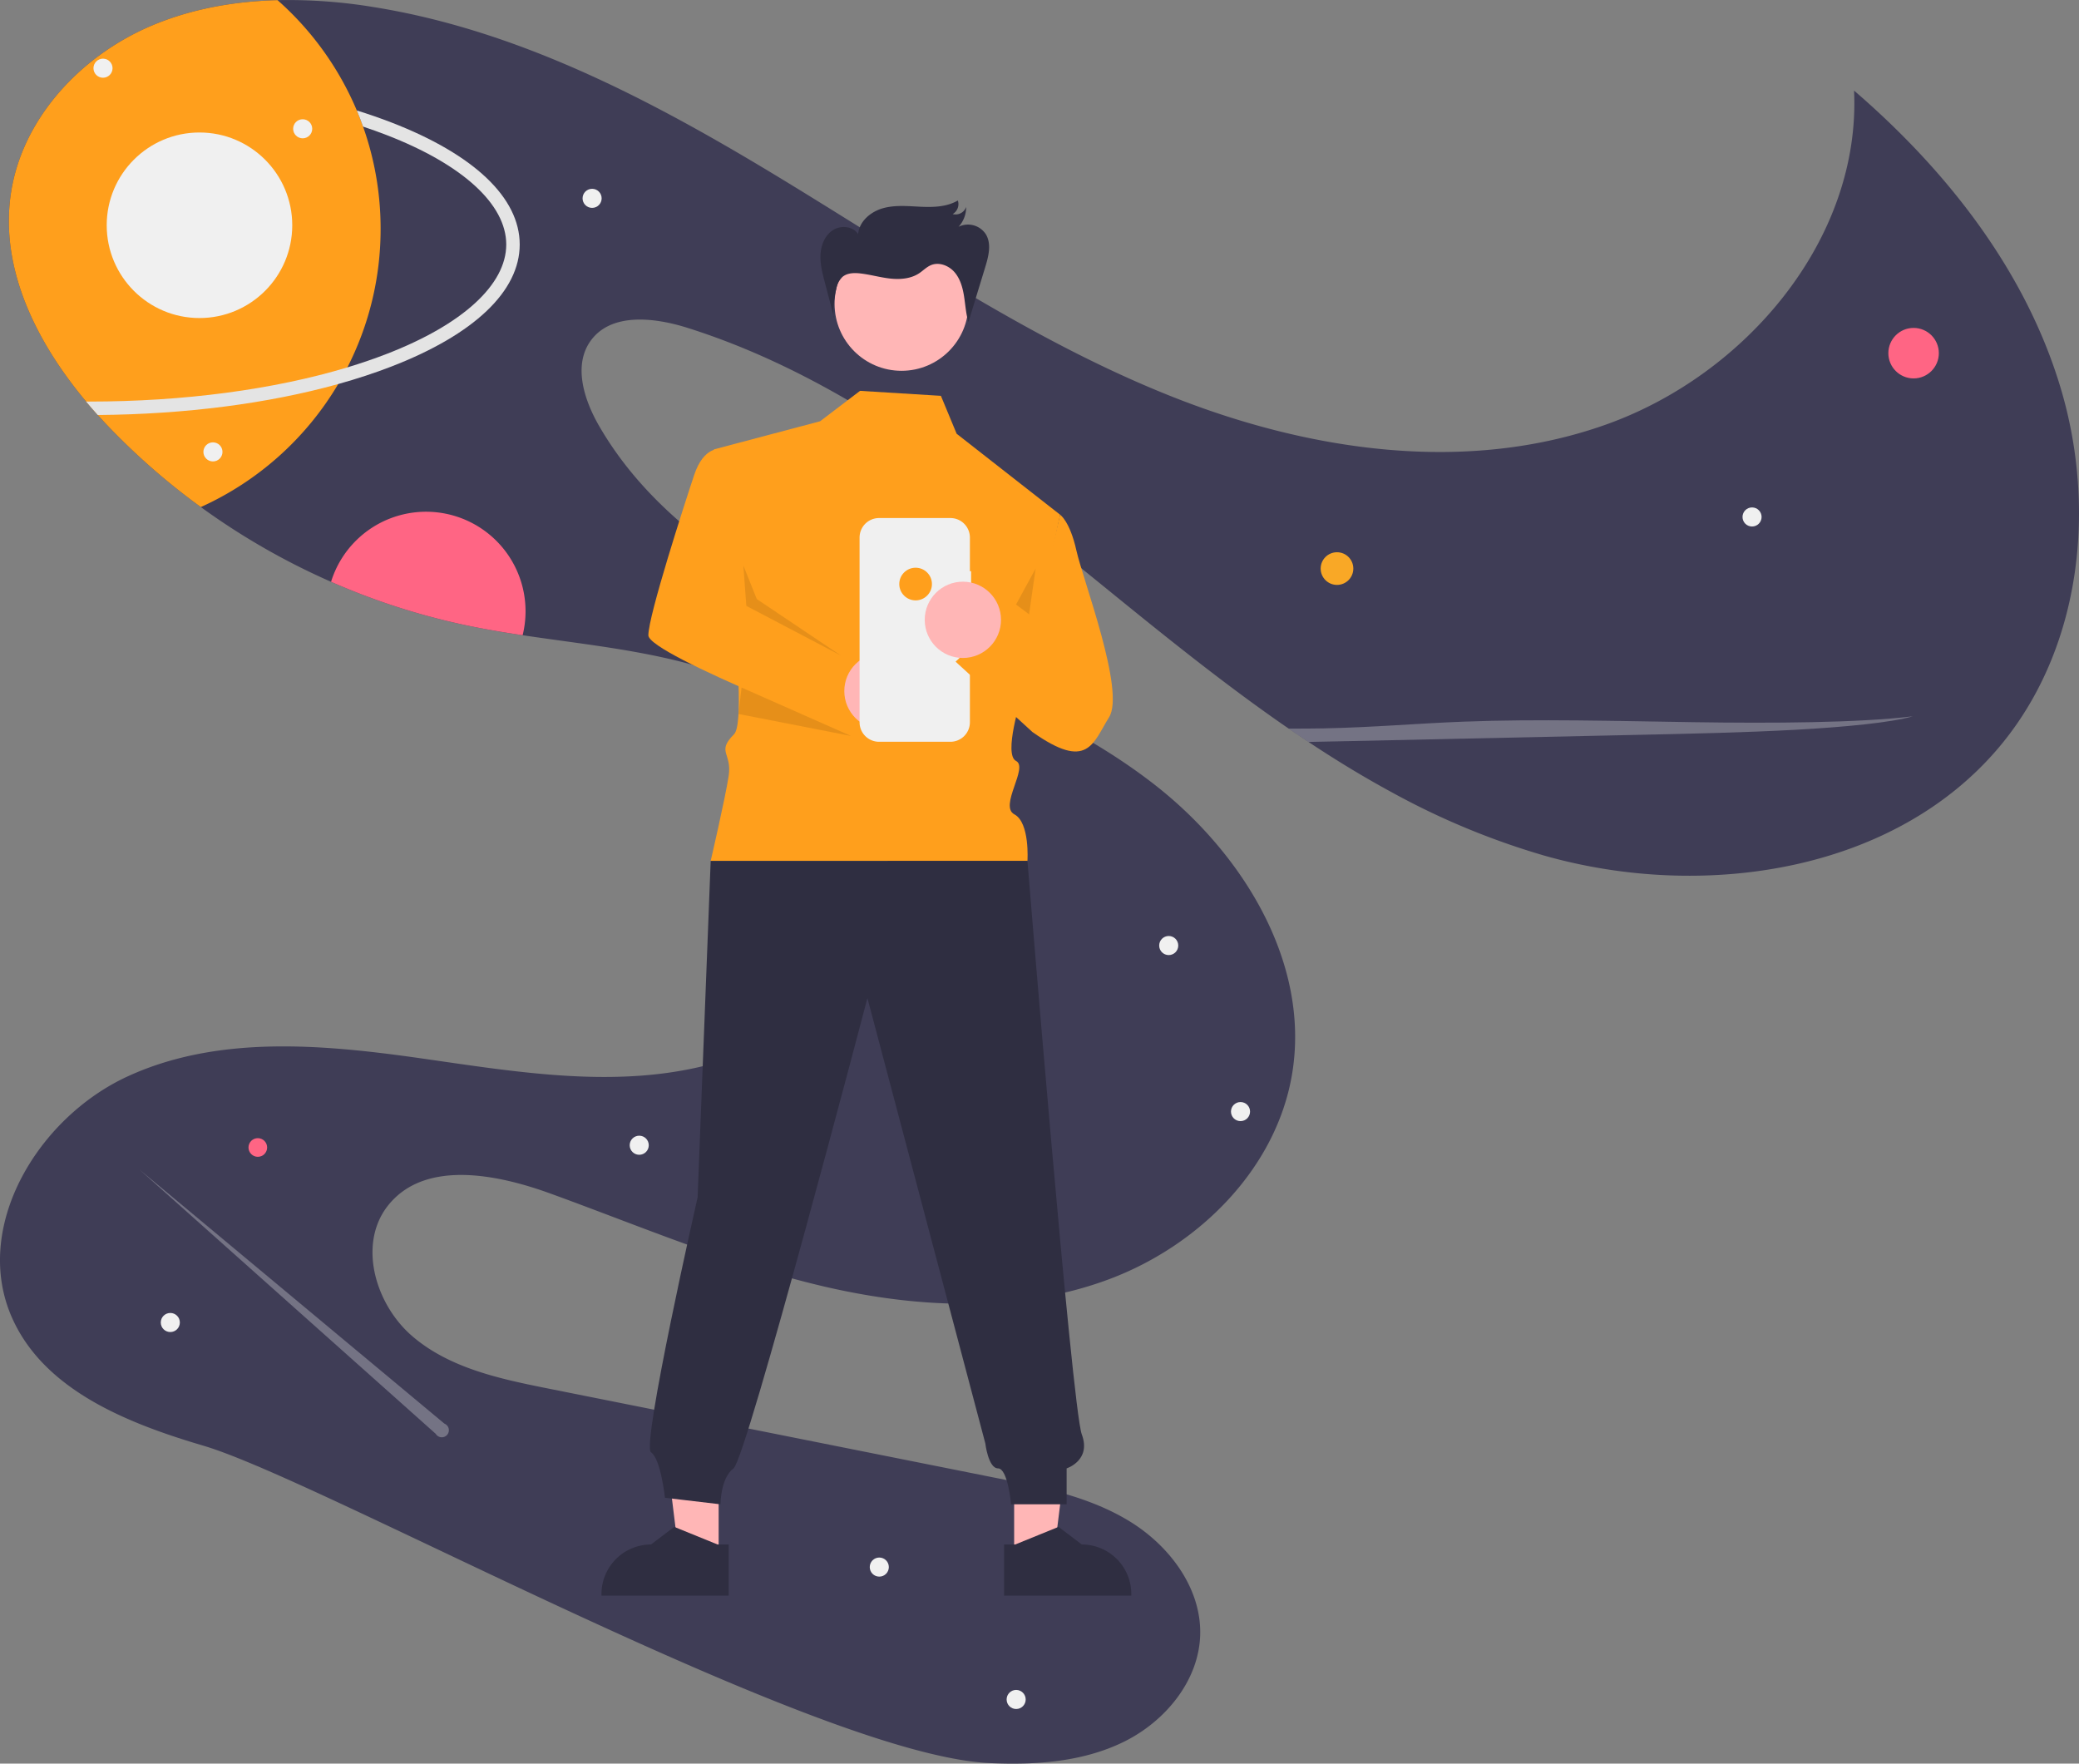 <?xml version="1.0" encoding="UTF-8" standalone="no"?>
<svg
   data-name="Layer 1"
   width="926.632"
   height="785.994"
   viewBox="0 0 926.632 785.994"
   version="1.1"
   id="svg82"
   sodipodi:docname="scotty.svg"
   inkscape:version="1.1.2 (0a00cf5339, 2022-02-04)"
   xmlns:inkscape="http://www.inkscape.org/namespaces/inkscape"
   xmlns:sodipodi="http://sodipodi.sourceforge.net/DTD/sodipodi-0.dtd"
   xmlns="http://www.w3.org/2000/svg"
   xmlns:svg="http://www.w3.org/2000/svg">
  <rect x="0" y="0" width="926.632" height="785.994" fill="#808080" stroke="none"/>
  <defs
     id="defs86" />
  <sodipodi:namedview
     id="namedview84"
     pagecolor="#505050"
     bordercolor="#eeeeee"
     borderopacity="1"
     inkscape:pageshadow="0"
     inkscape:pageopacity="0"
     inkscape:pagecheckerboard="0"
     showgrid="false"
     inkscape:zoom="0.42271927"
     inkscape:cx="365.49079"
     inkscape:cy="430.54578"
     inkscape:window-width="1366"
     inkscape:window-height="718"
     inkscape:window-x="0"
     inkscape:window-y="0"
     inkscape:window-maximized="1"
     inkscape:current-layer="svg82" />
  <path
     d="M1030.887,386.059c-46.34,59.26-133.78,72.83-206.13,52.19a335.51,335.51,0,0,1-68.1-28.35c-12.54-6.81-24.78-14.28-36.77-22.24-2.95-1.95-5.9-3.93-8.82-5.95q-2.985-2.04-5.95-4.13c-24.76-17.42-48.55-36.53-71.94-55.53-58.39-47.43-118.38-96.32-190.12-118.95-14.78-4.66-33.9-6.84-43.04,5.68-7.93,10.87-3.09,26.26,3.62,37.92,24.89,43.19,70.07,70.46,115.29,91.43,45.22,20.97,93.12,37.96,132.43,68.62,39.31,30.66,69.32,79.39,61.28,128.58-6.93,42.39-41.54,76.83-81.78,91.84-40.24,15-85.12,12.91-126.95,3.17-41.83-9.75-81.54-26.76-121.91-41.42-24.34-8.85-56.16-14.97-72.31,5.28-13.64,17.11-5.8,44.1,10.81,58.34s39.09,19.01,60.54,23.29q99.9,19.95,199.8,39.89c20.43,4.07,41.34,8.33,59.14,19.17,17.8,10.83,32.16,29.75,31.65,50.58-.51,20.53-15.54,38.67-33.96,47.76-18.41,9.08-39.67,10.48-60.18,9.5-76.86-3.68-297.21-125.79-350.06-141.4-33.96-10.02-71.09-24.74-85.41-57.12-17.83-40.31,11.51-89.08,51.56-107.49,40.04-18.42,86.46-14.34,130.1-8.14,43.64,6.2,88.72,14.09,131.2,2.31,42.479-11.78,81.4-50.18,77.21-94.06-3.65-38.18-38.04-66.95-74.23-79.63-28.33-9.93-58.47-12.63-88.229-17.1-8.26-1.23-16.49-2.61-24.64-4.31a307.086,307.086,0,0,1-60.75-19.5,312.924,312.924,0,0,1-58.04-33.31,305.265,305.265,0,0,1-40.32-35.01q-2.835-2.94-5.61-6.01c-1.76-1.96-3.5-3.96-5.2-6-22.12-26.43-38.46-58.98-33.56-92.52,4.89-33.45,30.96-61.3,62-74.68,17.94-7.73,37.29-11.19,56.88-11.69a233.796,233.796,0,0,1,42.78,3.08c65.41,10.46,125.35,42.24,181.96,76.65,56.6,34.41,111.76,72.18,173.29,96.71,61.53,24.54,131.57,34.93,193.99,12.74,62.42-22.18,113.7-82.7,110.65-148.87,41.4,35.65,76.58,80.46,92.16,132.82C1070.797,282.559,1064.536,343.019,1030.887,386.059Z"
     transform="translate(-136.684 -57.003)"
     fill="#3f3d56"
     id="path2" />
  <circle
     cx="595.911"
     cy="253.394"
     r="7.278"
     fill="#f9a826"
     id="circle4" />
  <circle
     cx="852.911"
     cy="157.394"
     r="11.252"
     fill="#ff6584"
     id="circle6" />
  <circle
     cx="114.911"
     cy="511.394"
     r="4.157"
     fill="#ff6584"
     id="circle8" />
  <path
     d="M370.927,329.399a44.43,44.43,0,0,1-1.3,10.7c-8.26-1.23-16.49-2.61-24.64-4.31a307.086,307.086,0,0,1-60.75-19.5,44.337,44.337,0,0,1,86.69,13.11Z"
     transform="translate(-136.684 -57.003)"
     fill="#ff6584"
     id="path10" />
  <circle
     cx="780.911"
     cy="230.394"
     r="4.252"
     fill="#f0f0f0"
     id="circle12" />
  <circle
     cx="391.911"
     cy="698.394"
     r="4.252"
     fill="#f0f0f0"
     id="circle14" />
  <circle
     cx="452.911"
     cy="757.394"
     r="4.252"
     fill="#f0f0f0"
     id="circle16" />
  <circle
     cx="75.911"
     cy="589.394"
     r="4.252"
     fill="#f0f0f0"
     id="circle18" />
  <circle
     cx="284.911"
     cy="510.394"
     r="4.252"
     fill="#f0f0f0"
     id="circle20" />
  <circle
     cx="263.911"
     cy="88.394"
     r="4.252"
     fill="#f0f0f0"
     id="circle22" />
  <circle
     cx="520.911"
     cy="421.394"
     r="4.252"
     fill="#f0f0f0"
     id="circle24" />
  <circle
     cx="552.911"
     cy="495.394"
     r="4.252"
     fill="#f0f0f0"
     id="circle26" />
  <path
     d="M291.527,220.728q9.075-2.739,17.362-5.935c33.96-13.117,53.438-30.911,53.438-48.82s-19.478-35.703-53.438-48.82q-5.038-1.946-10.386-3.723a136.34,136.34,0,0,1-6.976,107.3Z"
     transform="translate(-136.684 -57.003)"
     fill="none"
     id="path28" />
  <path
     d="M306.326,158.969a135.44,135.44,0,0,1-14.8,61.76q-1.935,3.78-4.1,7.43a136.431,136.431,0,0,1-61.23,54.82,305.269,305.269,0,0,1-40.32-35.01q-2.835-2.94-5.61-6.01c-1.76-1.96-3.5-3.96-5.2-6-22.12-26.43-38.46-58.98-33.56-92.52,4.89-33.45,30.96-61.3,62-74.68,17.94-7.73,37.29-11.19,56.88-11.69a136.126,136.126,0,0,1,35.33,49.16c1,2.37,1.92,4.77,2.79,7.2A135.756,135.756,0,0,1,306.326,158.969Z"
     transform="translate(-136.684 -57.003)"
     fill="#f9a826"
     id="path30"
     style="fill:#ff9f1c;fill-opacity:1" />
  <path
     d="M368.326,165.969c0,20.83-20.34,40.15-57.28,54.42-7.39,2.86-15.3,5.45-23.62,7.77-31.14,8.68-68.2,13.49-107.16,13.8-1.76-1.96-3.5-3.96-5.2-6,.42.01.84.01,1.26.01,42.31,0,82.45-5.36,115.2-15.24,6.05-1.83,11.85-3.81,17.36-5.94,33.96-13.11,53.44-30.91,53.44-48.82,0-17.91-19.48-35.7-53.44-48.82q-5.04-1.95-10.38-3.72c-.87-2.43-1.79-4.83-2.79-7.2q7.98,2.49,15.33,5.32C347.987,125.819,368.326,145.149,368.326,165.969Z"
     transform="translate(-136.684 -57.003)"
     fill="#e4e4e4"
     id="path32" />
  <circle
     cx="45.911"
     cy="30.394"
     r="4.252"
     fill="#f0f0f0"
     id="circle34" />
  <circle
     cx="134.911"
     cy="57.394"
     r="4.252"
     fill="#f0f0f0"
     id="circle36" />
  <circle
     cx="88.911"
     cy="100.394"
     r="41.348"
     fill="#f0f0f0"
     id="circle38" />
  <path
     d="M989.197,376.239c-9.28,2.74-29.74,4.76-52.24,6-22.49,1.23-47.16,1.77-71.52,2.29q-63.959,1.38-127.91,2.77-8.791.195-17.64.36c-2.95-1.95-5.9-3.93-8.82-5.95,5.23.03,10.46,0,15.65-.1,22.17-.44,40.94-2.17,62.32-2.99,32.9-1.27,68.42-.27,102.71.24C926.036,379.379,965.106,379.189,989.197,376.239Z"
     transform="translate(-136.684 -57.003)"
     fill="#f0f0f0"
     opacity="0.3"
     id="path40" />
  <path
     d="M334.767,691.47,198.846,578.239,330.891,696.006a3.151,3.151,0,1,0,3.876-4.535Z"
     transform="translate(-136.684 -57.003)"
     fill="#f0f0f0"
     opacity="0.3"
     id="path42" />
  <circle
     cx="94.911"
     cy="201.394"
     r="4.252"
     fill="#f0f0f0"
     id="circle44" />
  <polygon
     points="452.017 694.074 469.604 694.073 477.971 626.236 452.014 626.237 452.017 694.074"
     fill="#ffb6b6"
     id="polygon46" />
  <path
     d="M584.215,745.335l4.95-0,19.327-7.86,10.359,7.859h.001a22.074,22.074,0,0,1,22.073,22.072v.717l-56.709.002Z"
     transform="translate(-136.684 -57.003)"
     fill="#2f2e41"
     id="path48" />
  <polygon
     points="320.308 694.074 302.721 694.073 294.354 626.236 320.311 626.237 320.308 694.074"
     fill="#ffb6b6"
     id="polygon50" />
  <path
     d="M461.477,768.125l-56.709-.002v-.717a22.074,22.074,0,0,1,22.073-22.072h.001l10.359-7.859,19.327,7.86,4.95 0Z"
     transform="translate(-136.684 -57.003)"
     fill="#2f2e41"
     id="path52" />
  <path
     d="M520.009,231.191,502.201,244.751,454.896,257.279s16.95,118.96,8.95,126.96-.785,8.215-2.393,18.608-8.013,37.831-8.013,37.831l141.188,0s1.138-17.052-5.822-20.745,6.416-20.929.728-23.811,2.312-27.882,2.312-27.882l17.337-81.85-46.114-36.08-7.013-16.898Z"
     transform="translate(-136.684 -57.003)"
     fill="#f9a826"
     id="path54"
     style="fill:#ff9f1c;fill-opacity:1" />
  <circle
     cx="405.545"
     cy="274.328"
     r="6.161"
     fill="#f2f2f2"
     id="circle56" />
  <path
     d="M453.441,440.678l-5.822,149.921S422.48,701.328,426.846,704.239s6.216,20.269,6.216,20.269l24.744,2.911s0-11.644,5.822-16.011,59.677-209.598,59.677-209.598l52.54,198.429s1.315,11.169,5.682,11.169,5.822,16.011,5.822,16.011h24.744v-16.011s11.118-3.525,6.752-15.169-24.218-255.562-24.218-255.562Z"
     transform="translate(-136.684 -57.003)"
     fill="#2f2e41"
     id="path58" />
  <circle
     cx="401.817"
     cy="135.415"
     r="29.839"
     fill="#ffb6b6"
     id="circle60" />
  <polygon
     points="452.85 269.414 458.672 273.781 461.583 253.403 452.85 269.414"
     opacity="0.1"
     style="isolation:isolate"
     id="polygon62" />
  <path
     d="M457.687,257.163s-7.278-1.456-11.644,11.644-20.378,62.588-20.378,71.322S525.375,387.396,525.375,387.396L515,351l-45.669-23.971Z"
     transform="translate(-136.684 -57.003)"
     fill="#f9a826"
     id="path64"
     style="fill:#ff9f1c;fill-opacity:1" />
  <circle
     cx="393.316"
     cy="307.997"
     r="17"
     fill="#ffb6b6"
     id="circle66" />
  <polygon
     points="331.316 251.997 332.647 270.026 374.878 292.192 337.316 266.997 331.316 251.997"
     opacity="0.1"
     style="isolation:isolate"
     id="polygon68" />
  <path
     d="M569.523,311.57h-.548V296.562a8.686,8.686,0,0,0-8.686-8.686H528.492a8.686,8.686,0,0,0-8.686,8.686v82.337a8.686,8.686,0,0,0,8.686,8.686h31.797a8.686,8.686,0,0,0,8.686-8.686V322.254h.548Z"
     transform="translate(-136.684 -57.003)"
     fill="#f0f0f0"
     id="path70" />
  <path
     d="M609.184,286.39s4.367,2.911,7.278,16.011,21.833,62.588,14.555,74.233-9.426,24.072-34.17,6.606l-34.24-31.35,24.744-23.289,10.189,7.278Z"
     transform="translate(-136.684 -57.003)"
     fill="#f9a826"
     id="path72"
     style="fill:#ff9f1c;fill-opacity:1" />
  <circle
     cx="408.095"
     cy="260.292"
     r="7.278"
     fill="#f9a826"
     id="circle74"
     style="fill:#ff9f1c;fill-opacity:1" />
  <circle
     cx="429.163"
     cy="276.236"
     r="17"
     fill="#ffb6b6"
     id="circle76" />
  <polygon
     points="330.514 306.41 379.316 327.997 329.158 318.194 330.514 306.41"
     opacity="0.1"
     style="isolation:isolate"
     id="polygon78" />
  <path
     d="M508.397,198.365,504.3,182.773c-1.069-4.068-2.147-8.219-1.907-12.418s2.022-8.533,5.56-10.808,8.939-1.738,11.216,1.799c.433-5.648,5.571-9.992,11.022-11.531s11.239-.93,16.897-.671,11.631.078,16.514-2.791a5.112,5.112,0,0,1-2.289,6.041,4.963,4.963,0,0,0,5.995-3.162,12.88,12.88,0,0,1-3.381,8.845A9.475,9.475,0,0,1,576.173,161.545c2.492,4.321,1.096,9.747-.362,14.517l-7.484,24.482c-1.135-3.722-1.349-7.651-1.956-11.494s-1.687-7.768-4.224-10.718-6.846-4.659-10.451-3.194c-2.022.822-3.565,2.489-5.39,3.686-3.746,2.455-8.512,2.807-12.963,2.308s-8.789-1.767-13.24-2.273c-2.787-.317-5.896-.233-7.999,1.623a10.281,10.281,0,0,0-2.738,5.467,43.486,43.486,0,0,0-1.158,12.541"
     transform="translate(-136.684 -57.003)"
     fill="#2f2e41"
     id="path80" />
</svg>
